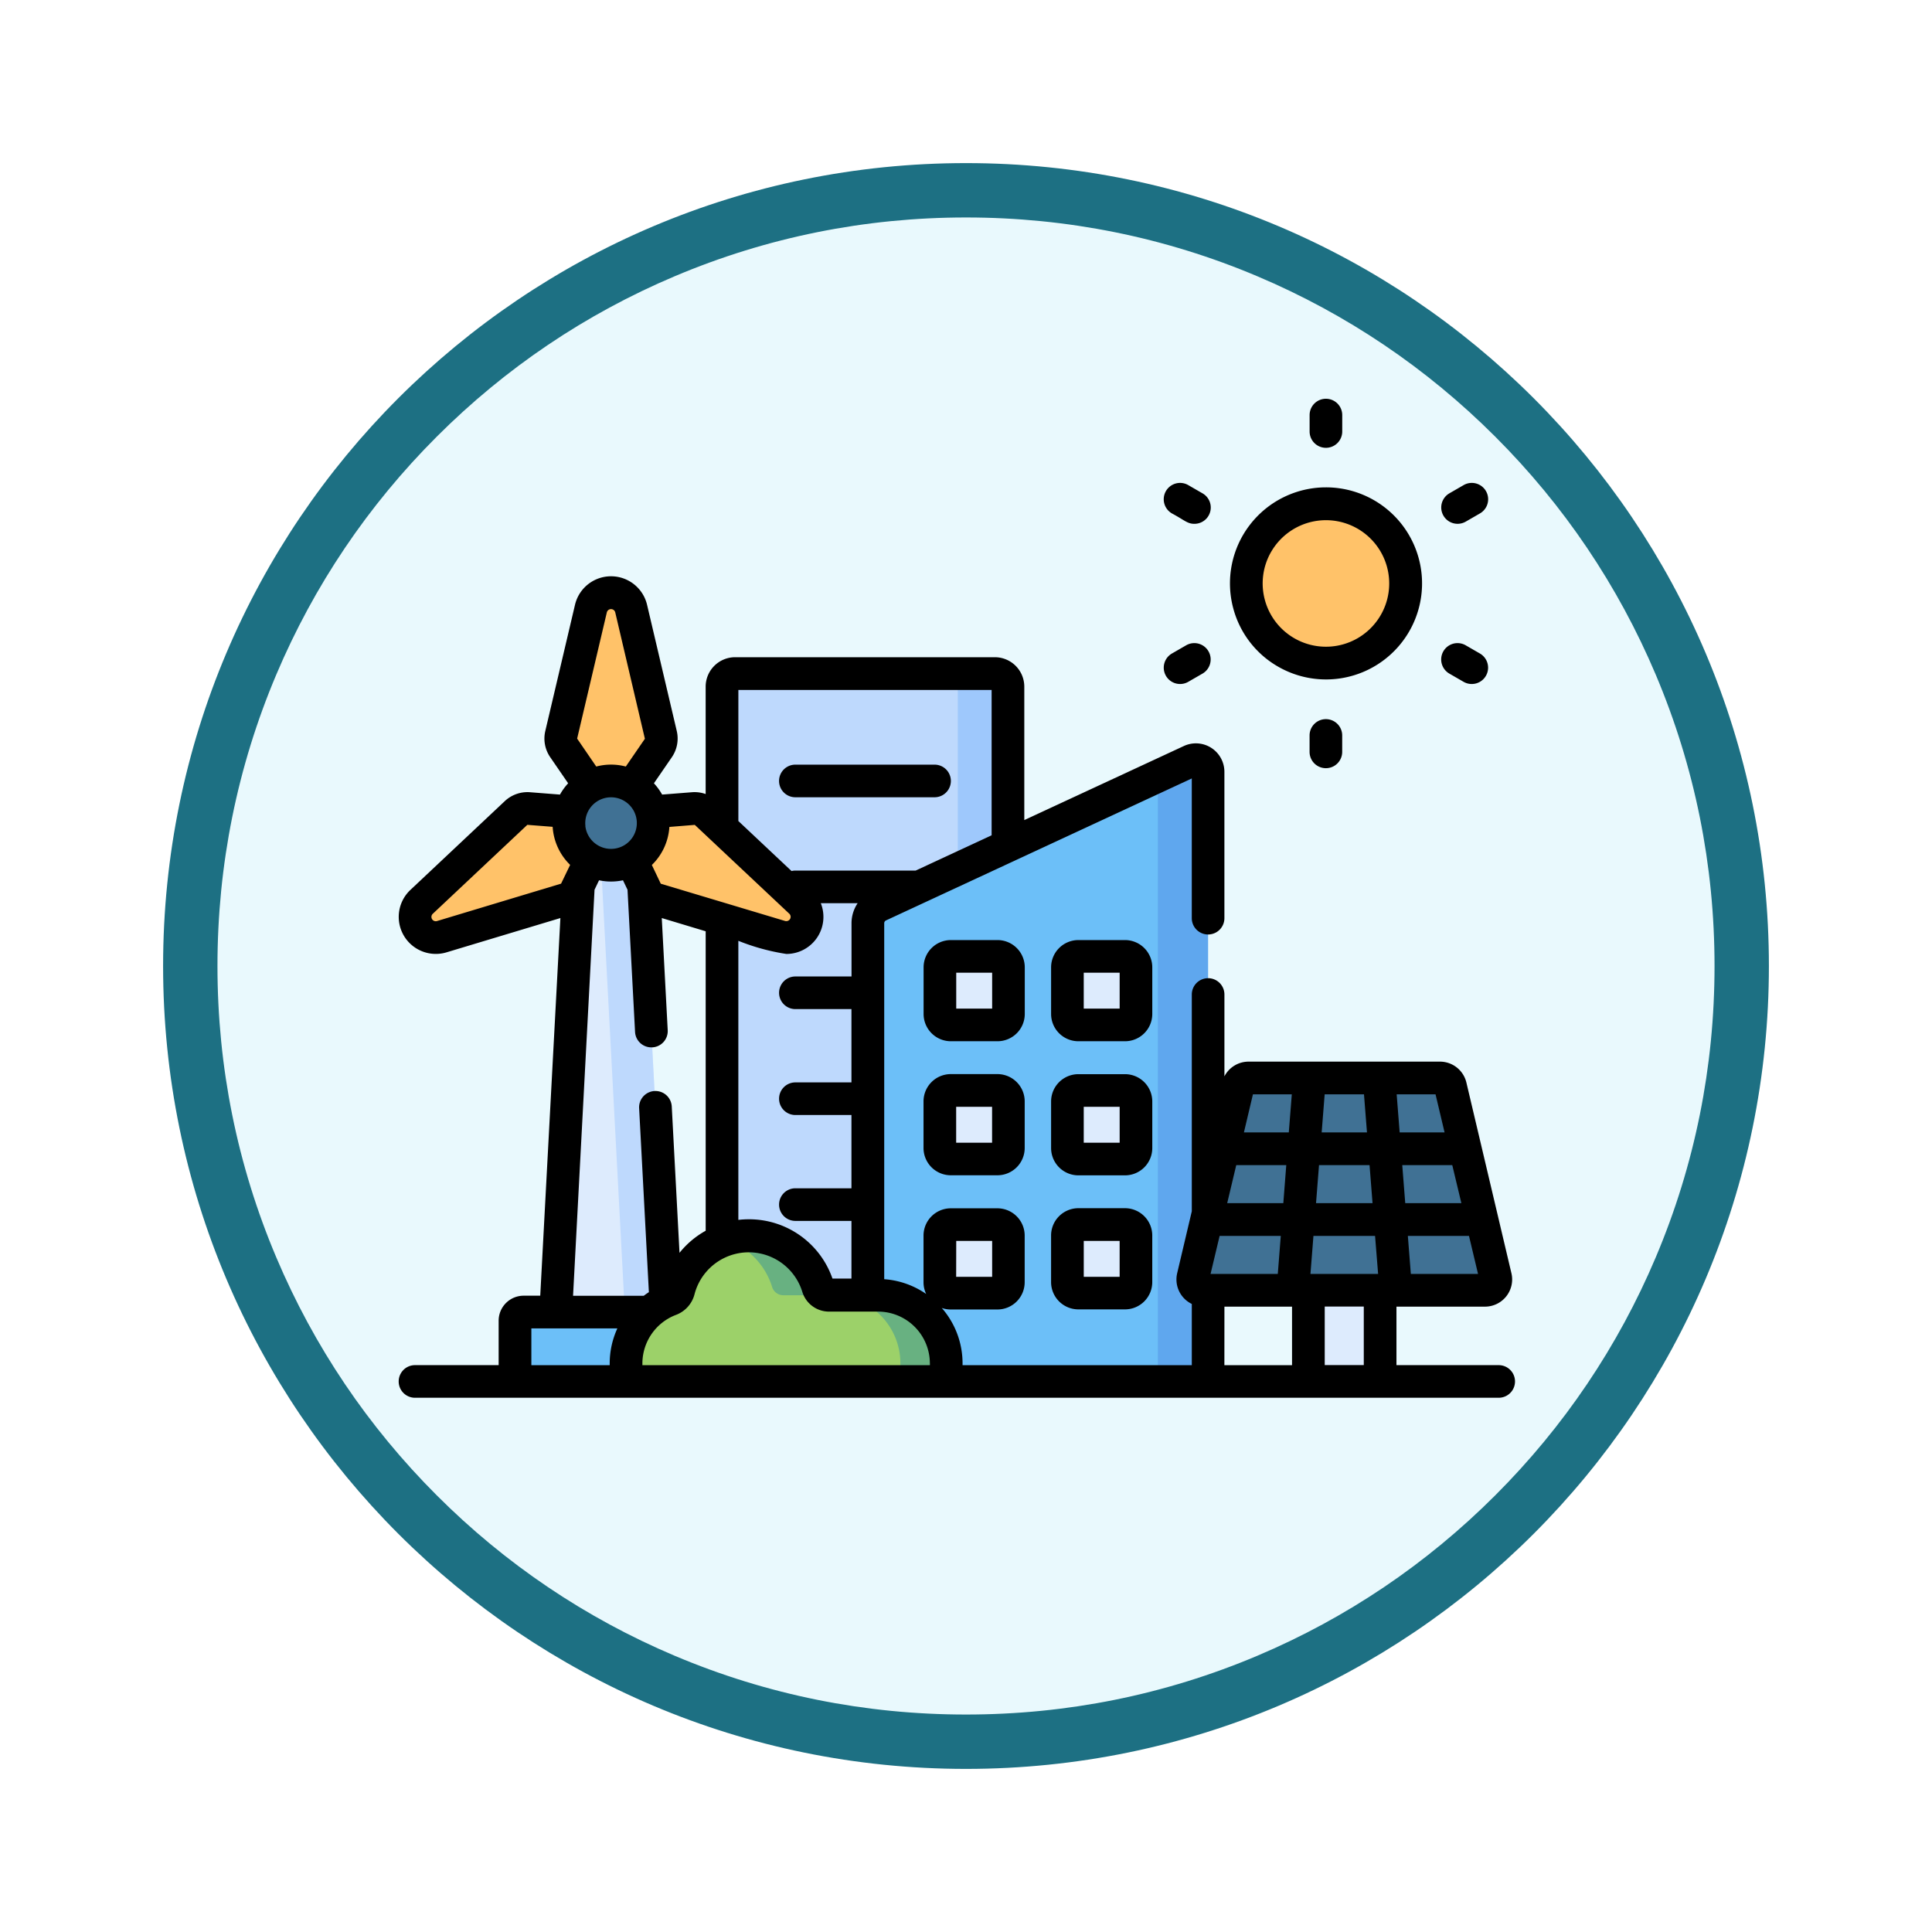 <svg xmlns="http://www.w3.org/2000/svg" xmlns:xlink="http://www.w3.org/1999/xlink" width="106.61" height="106.61" viewBox="0 0 106.61 106.61">
  <defs>
    <filter id="Trazado_982547" x="0" y="0" width="106.61" height="106.61" filterUnits="userSpaceOnUse">
      <feOffset dy="3" input="SourceAlpha"/>
      <feGaussianBlur stdDeviation="3" result="blur"/>
      <feFlood flood-opacity="0.161"/>
      <feComposite operator="in" in2="blur"/>
      <feComposite in="SourceGraphic"/>
    </filter>
  </defs>
  <g id="Grupo_1167705" data-name="Grupo 1167705" transform="translate(-197.474 -2446)">
    <g id="Grupo_1167421" data-name="Grupo 1167421" transform="translate(5.474 1642)">
      <g id="Grupo_1166722" data-name="Grupo 1166722" transform="translate(201 810)">
        <g id="Grupo_1164284" data-name="Grupo 1164284">
          <g id="Grupo_1159364" data-name="Grupo 1159364">
            <g id="Grupo_1157015" data-name="Grupo 1157015" transform="translate(0 0)">
              <g id="Grupo_1155792" data-name="Grupo 1155792" transform="translate(0 0)">
                <g id="Grupo_1154703" data-name="Grupo 1154703">
                  <g id="Grupo_1150789" data-name="Grupo 1150789" transform="translate(0)">
                    <g id="Grupo_1154212" data-name="Grupo 1154212" transform="translate(0 0)">
                      <g id="Grupo_1152583" data-name="Grupo 1152583">
                        <g id="Grupo_1146973" data-name="Grupo 1146973" transform="translate(0 0)">
                          <g id="Grupo_1146954" data-name="Grupo 1146954">
                            <g transform="matrix(1, 0, 0, 1, -9, -6)" filter="url(#Trazado_982547)">
                              <g id="Trazado_982547-2" data-name="Trazado 982547" transform="translate(9 6)" fill="#e9f9fd">
                                <path d="M 44.305 87.11 C 38.526 87.11 32.92 85.979 27.644 83.747 C 22.547 81.591 17.969 78.505 14.037 74.573 C 10.106 70.641 7.019 66.063 4.863 60.966 C 2.632 55.69 1.5 50.084 1.5 44.305 C 1.5 38.526 2.632 32.92 4.863 27.644 C 7.019 22.547 10.106 17.969 14.037 14.037 C 17.969 10.106 22.547 7.019 27.644 4.863 C 32.92 2.632 38.526 1.5 44.305 1.5 C 50.084 1.5 55.69 2.632 60.966 4.863 C 66.063 7.019 70.641 10.106 74.573 14.037 C 78.505 17.969 81.591 22.547 83.747 27.644 C 85.979 32.92 87.11 38.526 87.11 44.305 C 87.11 50.084 85.979 55.69 83.747 60.966 C 81.591 66.063 78.505 70.641 74.573 74.573 C 70.641 78.505 66.063 81.591 60.966 83.747 C 55.69 85.979 50.084 87.11 44.305 87.11 Z" stroke="none"/>
                                <path d="M 44.305 3 C 38.728 3 33.319 4.092 28.228 6.245 C 23.31 8.325 18.892 11.304 15.098 15.098 C 11.304 18.892 8.325 23.31 6.245 28.228 C 4.092 33.319 3 38.728 3 44.305 C 3 49.883 4.092 55.292 6.245 60.382 C 8.325 65.3 11.304 69.718 15.098 73.512 C 18.892 77.307 23.31 80.285 28.228 82.366 C 33.319 84.519 38.728 85.61 44.305 85.61 C 49.883 85.61 55.292 84.519 60.382 82.366 C 65.3 80.285 69.718 77.307 73.512 73.512 C 77.307 69.718 80.285 65.3 82.366 60.382 C 84.519 55.292 85.61 49.883 85.61 44.305 C 85.61 38.728 84.519 33.319 82.366 28.228 C 80.285 23.31 77.307 18.892 73.512 15.098 C 69.718 11.304 65.3 8.325 60.382 6.245 C 55.292 4.092 49.883 3 44.305 3 M 44.305 0 C 68.774 0 88.61 19.836 88.61 44.305 C 88.61 68.774 68.774 88.61 44.305 88.61 C 19.836 88.61 7.62939453125e-06 68.774 7.62939453125e-06 44.305 C 7.62939453125e-06 19.836 19.836 0 44.305 0 Z" stroke="none" fill="#1d7083"/>
                              </g>
                            </g>
                          </g>
                        </g>
                      </g>
                    </g>
                  </g>
                </g>
              </g>
            </g>
          </g>
        </g>
      </g>
    </g>
    <g id="ciudad-verde" transform="translate(219.474 2441.135)">
      <g id="Grupo_1167703" data-name="Grupo 1167703" transform="translate(0.903 30.851)">
        <g id="Grupo_1167702" data-name="Grupo 1167702" transform="translate(0 0)">
          <path id="Trazado_1010290" data-name="Trazado 1010290" d="M164.055,153.678v38.341H148.276V153.678a.722.722,0,0,1,.722-.722h14.336A.722.722,0,0,1,164.055,153.678Z" transform="translate(-131.339 -141.773)" fill="#bed9fd"/>
          <path id="Trazado_1010291" data-name="Trazado 1010291" d="M253.2,152.956h-2.767a.722.722,0,0,1,.722.722v38.341h2.767V153.678A.722.722,0,0,0,253.2,152.956Z" transform="translate(-221.206 -141.773)" fill="#9ec8fc"/>
          <g id="Grupo_1167699" data-name="Grupo 1167699" transform="translate(0 6.717)">
            <path id="Trazado_1010292" data-name="Trazado 1010292" d="M76.691,221.5l1.432,26.984h-6.1L73.456,221.5Z" transform="translate(-64.261 -208.789)" fill="#ddebfd"/>
            <path id="Trazado_1010293" data-name="Trazado 1010293" d="M94.1,221.5H91.814l1.432,26.984h2.286Z" transform="translate(-81.67 -208.789)" fill="#bed9fd"/>
            <path id="Trazado_1010294" data-name="Trazado 1010294" d="M63.925,449.141v-2.878a.477.477,0,0,0-.477-.477H53.805a.477.477,0,0,0-.477.477v2.878a.477.477,0,0,0,.477.477h9.643A.477.477,0,0,0,63.925,449.141Z" transform="translate(-47.814 -406.088)" fill="#6cbff8"/>
            <path id="Trazado_1010295" data-name="Trazado 1010295" d="M116.33,445.786h-2.887a.477.477,0,0,1,.477.477v2.878a.477.477,0,0,1-.477.477h2.887a.477.477,0,0,0,.477-.477v-2.878A.477.477,0,0,0,116.33,445.786Z" transform="translate(-100.697 -406.089)" fill="#94d8e6"/>
            <g id="Grupo_1167698" data-name="Grupo 1167698">
              <path id="Trazado_1010296" data-name="Trazado 1010296" d="M78.2,116.71l1.638,6.964a.915.915,0,0,1-.137.728l-1.9,2.768H76.383l-1.9-2.768a.915.915,0,0,1-.137-.728l1.638-6.964a1.141,1.141,0,0,1,2.221,0Z" transform="translate(-66.281 -115.831)" fill="#ffc269"/>
              <path id="Trazado_1010297" data-name="Trazado 1010297" d="M110.253,221.912l-6.85-2.063a.915.915,0,0,1-.562-.482l-1.446-3.031.71-1.229,3.348-.263a.915.915,0,0,1,.7.246l5.212,4.9a1.141,1.141,0,0,1-1.11,1.923Z" transform="translate(-90.099 -202.928)" fill="#ffc269"/>
              <path id="Trazado_1010298" data-name="Trazado 1010298" d="M7.86,219.989l5.212-4.9a.915.915,0,0,1,.7-.246l3.348.263.71,1.229-1.446,3.031a.915.915,0,0,1-.562.482l-6.85,2.063a1.141,1.141,0,0,1-1.11-1.923Z" transform="translate(-7.5 -202.929)" fill="#ffc269"/>
            </g>
            <circle id="Elipse_11764" data-name="Elipse 11764" cx="2.325" cy="2.325" r="2.325" transform="translate(8.228 10.674) rotate(-6.72)" fill="#407194"/>
          </g>
          <path id="Trazado_1010299" data-name="Trazado 1010299" d="M215.151,201.468v25.29h18.775V193.117a.67.67,0,0,0-.953-.608l-17.2,7.986A1.073,1.073,0,0,0,215.151,201.468Z" transform="translate(-190.169 -176.512)" fill="#6cbff8"/>
          <path id="Trazado_1010300" data-name="Trazado 1010300" d="M346.673,192.509l-2.272,1.055a.669.669,0,0,1,.458.636v32.558h2.767V193.117A.67.67,0,0,0,346.673,192.509Z" transform="translate(-303.869 -176.511)" fill="#5fa7ee"/>
          <g id="Grupo_1167700" data-name="Grupo 1167700" transform="translate(28.956 26.786)">
            <path id="Trazado_1010301" data-name="Trazado 1010301" d="M248.178,283.246v2.583a.6.6,0,0,0,.6.6h2.583a.6.6,0,0,0,.6-.6v-2.583a.6.6,0,0,0-.6-.6H248.78A.6.6,0,0,0,248.178,283.246Z" transform="translate(-248.178 -282.644)" fill="#ddebfd"/>
            <path id="Trazado_1010302" data-name="Trazado 1010302" d="M306.707,283.246v2.583a.6.6,0,0,0,.6.6h2.583a.6.6,0,0,0,.6-.6v-2.583a.6.6,0,0,0-.6-.6h-2.583A.6.6,0,0,0,306.707,283.246Z" transform="translate(-299.665 -282.644)" fill="#ddebfd"/>
            <path id="Trazado_1010303" data-name="Trazado 1010303" d="M248.178,344.753v2.583a.6.6,0,0,0,.6.6h2.583a.6.6,0,0,0,.6-.6v-2.583a.6.6,0,0,0-.6-.6H248.78A.6.6,0,0,0,248.178,344.753Z" transform="translate(-248.178 -336.751)" fill="#ddebfd"/>
            <path id="Trazado_1010304" data-name="Trazado 1010304" d="M306.707,344.753v2.583a.6.6,0,0,0,.6.6h2.583a.6.6,0,0,0,.6-.6v-2.583a.6.6,0,0,0-.6-.6h-2.583A.6.6,0,0,0,306.707,344.753Z" transform="translate(-299.665 -336.751)" fill="#ddebfd"/>
            <path id="Trazado_1010305" data-name="Trazado 1010305" d="M248.178,406.261v2.583a.6.6,0,0,0,.6.6h2.583a.6.6,0,0,0,.6-.6v-2.583a.6.6,0,0,0-.6-.6H248.78A.6.6,0,0,0,248.178,406.261Z" transform="translate(-248.178 -390.859)" fill="#ddebfd"/>
            <path id="Trazado_1010306" data-name="Trazado 1010306" d="M306.707,406.261v2.583a.6.6,0,0,0,.6.6h2.583a.6.6,0,0,0,.6-.6v-2.583a.6.6,0,0,0-.6-.6h-2.583A.6.6,0,0,0,306.707,406.261Z" transform="translate(-299.665 -390.859)" fill="#ddebfd"/>
          </g>
          <circle id="Elipse_11765" data-name="Elipse 11765" cx="4.394" cy="4.394" r="4.394" transform="translate(44.044 6.213) rotate(-45)" fill="#ffc269"/>
          <path id="Trazado_1010307" data-name="Trazado 1010307" d="M121.932,418.918v-1a3.759,3.759,0,0,0-3.759-3.759h-2.707a.644.644,0,0,1-.614-.458,3.994,3.994,0,0,0-7.684.185.751.751,0,0,1-.468.512,3.76,3.76,0,0,0-2.436,3.519v1Z" transform="translate(-92.622 -368.671)" fill="#9cd169"/>
          <g id="Grupo_1167701" data-name="Grupo 1167701" transform="translate(17.151 42.215)">
            <path id="Trazado_1010308" data-name="Trazado 1010308" d="M152.613,413.7a.644.644,0,0,0,.614.458h2.527a.644.644,0,0,1-.614-.458,3.994,3.994,0,0,0-5.078-2.61A4,4,0,0,1,152.613,413.7Z" transform="translate(-150.061 -410.886)" fill="#68b181"/>
            <path id="Trazado_1010309" data-name="Trazado 1010309" d="M201.4,438.091h-2.527a3.759,3.759,0,0,1,3.759,3.759v1h2.527v-1A3.759,3.759,0,0,0,201.4,438.091Z" transform="translate(-193.001 -434.818)" fill="#68b181"/>
          </g>
          <path id="Trazado_1010310" data-name="Trazado 1010310" d="M417.223,425.813h3.959v6.236h-3.959Z" transform="translate(-367.929 -381.802)" fill="#ddebfd"/>
          <path id="Trazado_1010311" data-name="Trazado 1010311" d="M366.669,338.889,364.186,349.4a.6.6,0,0,0,.585.74h15.521a.6.6,0,0,0,.585-.74L378.4,338.889a.6.6,0,0,0-.585-.463H367.255A.6.6,0,0,0,366.669,338.889Z" transform="translate(-321.259 -304.929)" fill="#407194"/>
        </g>
      </g>
      <g id="Grupo_1167704" data-name="Grupo 1167704" transform="translate(0 26.865)">
        <path id="Trazado_1010312" data-name="Trazado 1010312" d="M175.346,196.479h7.681a.9.9,0,0,0,0-1.8h-7.681a.9.9,0,1,0,0,1.8Z" transform="translate(-153.457 -174.485)"/>
        <path id="Trazado_1010313" data-name="Trazado 1010313" d="M60.7,151.864H55.058v-3.228h4.879a1.5,1.5,0,0,0,1.464-1.849l-2.483-10.513a1.5,1.5,0,0,0-1.464-1.158H46.9a1.5,1.5,0,0,0-1.335.812v-4.516a.9.9,0,1,0-1.8,0v11.96l-.806,3.415a1.5,1.5,0,0,0,.806,1.7v3.378H31.115v-.1a4.64,4.64,0,0,0-1.147-3.056,1.493,1.493,0,0,0,.492.084h2.583a1.506,1.506,0,0,0,1.5-1.5v-2.583a1.506,1.506,0,0,0-1.5-1.5H30.461a1.506,1.506,0,0,0-1.5,1.5v2.583a1.491,1.491,0,0,0,.147.645,4.63,4.63,0,0,0-2.316-.816V127.478a.171.171,0,0,1,.1-.155l16.872-7.833V127.2a.9.9,0,1,0,1.8,0v-8.074a1.573,1.573,0,0,0-2.235-1.427l-8.807,4.088v-7.362A1.626,1.626,0,0,0,32.9,112.8H18.563a1.626,1.626,0,0,0-1.624,1.624v5.926a1.831,1.831,0,0,0-.751-.1l-1.651.13a3.225,3.225,0,0,0-.453-.623l.989-1.439a1.823,1.823,0,0,0,.272-1.446l-1.639-6.964a2.043,2.043,0,0,0-3.977,0l-1.639,6.964a1.815,1.815,0,0,0,.272,1.445l.989,1.44a3.25,3.25,0,0,0-.452.623l-1.657-.13a1.827,1.827,0,0,0-1.385.489l-5.209,4.9a2.043,2.043,0,0,0,1.4,3.533,2.067,2.067,0,0,0,.593-.087l6.282-1.892L7.811,148.032H6.895a1.38,1.38,0,0,0-1.379,1.379v2.453H.9a.9.9,0,1,0,0,1.8H60.7a.9.9,0,1,0,0-1.8Zm-29.934-6.855h1.982v1.982H30.762Zm22.5-8.088.165,2.1h-2.5l.165-2.1Zm.307,3.905.165,2.1H50.62l.165-2.1Zm5.067,2.1H55.543l-.165-2.1h2.76Zm-4.594,3.906H50.312l.165-2.1h3.4Zm-5.231-3.906H45.718l.5-2.1h2.76ZM44.8,146.832l.5-2.1h3.375l-.165,2.1Zm6.3,1.8h2.155v3.228H51.1Zm4.752-1.8-.165-2.1H59.06l.5,2.1Zm1.861-7.811H55.235l-.165-2.1h2.145Zm-10.575-2.1h2.145l-.165,2.1H46.641Zm-1.573,11.716h3.731v3.228H45.563Zm-16.252,3.13v.1H13.448v-.1a2.871,2.871,0,0,1,1.851-2.675,1.655,1.655,0,0,0,1.024-1.133,3.092,3.092,0,0,1,5.948-.143,1.54,1.54,0,0,0,1.476,1.094h2.707A2.86,2.86,0,0,1,29.311,151.767Zm-7.92-22.593a2.045,2.045,0,0,0,1.9-2.8h2.033a1.975,1.975,0,0,0-.338,1.1v2.943H21.89a.9.9,0,1,0,0,1.8h3.094v4.045H21.89a.9.9,0,1,0,0,1.8h3.094v4.043H21.89a.9.9,0,1,0,0,1.8h3.094v3.183H23.937a4.869,4.869,0,0,0-4.619-3.273,4.931,4.931,0,0,0-.575.034v-15.4A11.918,11.918,0,0,0,21.391,129.174Zm11.326-14.566v8.019l-4.191,1.946H21.89a.9.9,0,0,0-.212.026l-2.934-2.759v-7.232Zm-16.392,7.445a.017.017,0,0,1,.014,0l5.212,4.9a.237.237,0,0,1,.043.292.242.242,0,0,1-.276.109L14.469,125.3a.018.018,0,0,1-.009-.007l-.49-1.028a3.21,3.21,0,0,0,.967-2.1Zm-6.022.066a1.423,1.423,0,1,1,1.58,1.247A1.425,1.425,0,0,1,10.3,122.118Zm1.181-11.793a.239.239,0,0,1,.464,0l1.636,6.974-1.053,1.532a3.2,3.2,0,0,0-1.631,0l-1.055-1.541ZM2.117,127.358a.24.24,0,0,1-.278-.109.237.237,0,0,1,.044-.293l5.209-4.9a.02.02,0,0,1,.012-.006l1.392.109a3.207,3.207,0,0,0,.965,2.1l-.5,1.036Zm8.69-1.727.249-.522a3.168,3.168,0,0,0,1.321,0l.25.523.416,7.843a.9.9,0,0,0,.9.854h.049a.9.9,0,0,0,.853-.949l-.328-6.187,2.423.73v16.525a4.9,4.9,0,0,0-1.444,1.218l-.428-8.078a.9.9,0,1,0-1.8.1l.538,10.149q-.146.094-.284.2h-3.9ZM7.321,149.836h4.746a4.634,4.634,0,0,0-.423,1.93v.1H7.321Z" transform="translate(0 -98.534)"/>
        <path id="Trazado_1010314" data-name="Trazado 1010314" d="M246.279,276.647a1.506,1.506,0,0,0-1.5-1.5h-2.583a1.506,1.506,0,0,0-1.5,1.5v2.583a1.506,1.506,0,0,0,1.5,1.5h2.583a1.506,1.506,0,0,0,1.5-1.5Zm-1.8,2.282h-1.982v-1.982h1.982Z" transform="translate(-211.731 -245.273)"/>
        <path id="Trazado_1010315" data-name="Trazado 1010315" d="M304.8,276.647a1.506,1.506,0,0,0-1.5-1.5h-2.583a1.506,1.506,0,0,0-1.5,1.5v2.583a1.506,1.506,0,0,0,1.5,1.5H303.3a1.506,1.506,0,0,0,1.5-1.5Zm-1.8,2.282h-1.982v-1.982H303Z" transform="translate(-263.216 -245.273)"/>
        <path id="Trazado_1010316" data-name="Trazado 1010316" d="M244.775,336.649h-2.583a1.506,1.506,0,0,0-1.5,1.5v2.583a1.506,1.506,0,0,0,1.5,1.5h2.583a1.506,1.506,0,0,0,1.5-1.5v-2.583A1.506,1.506,0,0,0,244.775,336.649Zm-.3,3.786h-1.982v-1.981h1.982Z" transform="translate(-211.731 -299.379)"/>
        <path id="Trazado_1010317" data-name="Trazado 1010317" d="M304.8,338.152a1.506,1.506,0,0,0-1.5-1.5h-2.583a1.506,1.506,0,0,0-1.5,1.5v2.583a1.506,1.506,0,0,0,1.5,1.5H303.3a1.506,1.506,0,0,0,1.5-1.5Zm-1.8,2.282h-1.982v-1.981H303Z" transform="translate(-263.216 -299.378)"/>
        <path id="Trazado_1010318" data-name="Trazado 1010318" d="M303.3,398.153h-2.583a1.506,1.506,0,0,0-1.5,1.5v2.583a1.506,1.506,0,0,0,1.5,1.5H303.3a1.506,1.506,0,0,0,1.5-1.5v-2.583A1.506,1.506,0,0,0,303.3,398.153Zm-.3,3.786H301.02v-1.982H303Z" transform="translate(-263.217 -353.483)"/>
        <path id="Trazado_1010319" data-name="Trazado 1010319" d="M383.9,77.484a5.3,5.3,0,1,0-2.468-3.216A5.265,5.265,0,0,0,383.9,77.484Zm-.376-6.332a3.491,3.491,0,1,1-.349,2.649A3.489,3.489,0,0,1,383.523,71.152Z" transform="translate(-335.38 -62.702)"/>
        <path id="Trazado_1010320" data-name="Trazado 1010320" d="M351.337,67.173c.68.361.849.574,1.235.574a.9.9,0,0,0,.452-1.684l-.785-.453a.9.9,0,0,0-.9,1.563Z" transform="translate(-308.671 -60.842)"/>
        <path id="Trazado_1010321" data-name="Trazado 1010321" d="M352.24,141.107l.785-.453a.9.9,0,1,0-.9-1.563l-.785.453a.9.9,0,0,0,.9,1.563Z" transform="translate(-308.671 -125.483)"/>
        <path id="Trazado_1010322" data-name="Trazado 1010322" d="M417.786,174.729v.907a.9.9,0,1,0,1.8,0v-.907a.9.9,0,1,0-1.8,0Z" transform="translate(-367.522 -156.146)"/>
        <path id="Trazado_1010323" data-name="Trazado 1010323" d="M478.609,140.653l.785.453a.9.9,0,0,0,.9-1.563l-.785-.453a.9.9,0,1,0-.9,1.563Z" transform="translate(-420.631 -125.482)"/>
        <path id="Trazado_1010324" data-name="Trazado 1010324" d="M479.512,67.626l.785-.453a.9.9,0,0,0-.9-1.563l-.785.453a.9.9,0,1,0,.9,1.563Z" transform="translate(-420.631 -60.842)"/>
        <path id="Trazado_1010325" data-name="Trazado 1010325" d="M418.688,29.576a.9.9,0,0,0,.9-.9v-.907a.9.9,0,0,0-1.8,0v.907A.9.9,0,0,0,418.688,29.576Z" transform="translate(-367.522 -26.865)"/>
      </g>
    </g>
  </g>
</svg>
